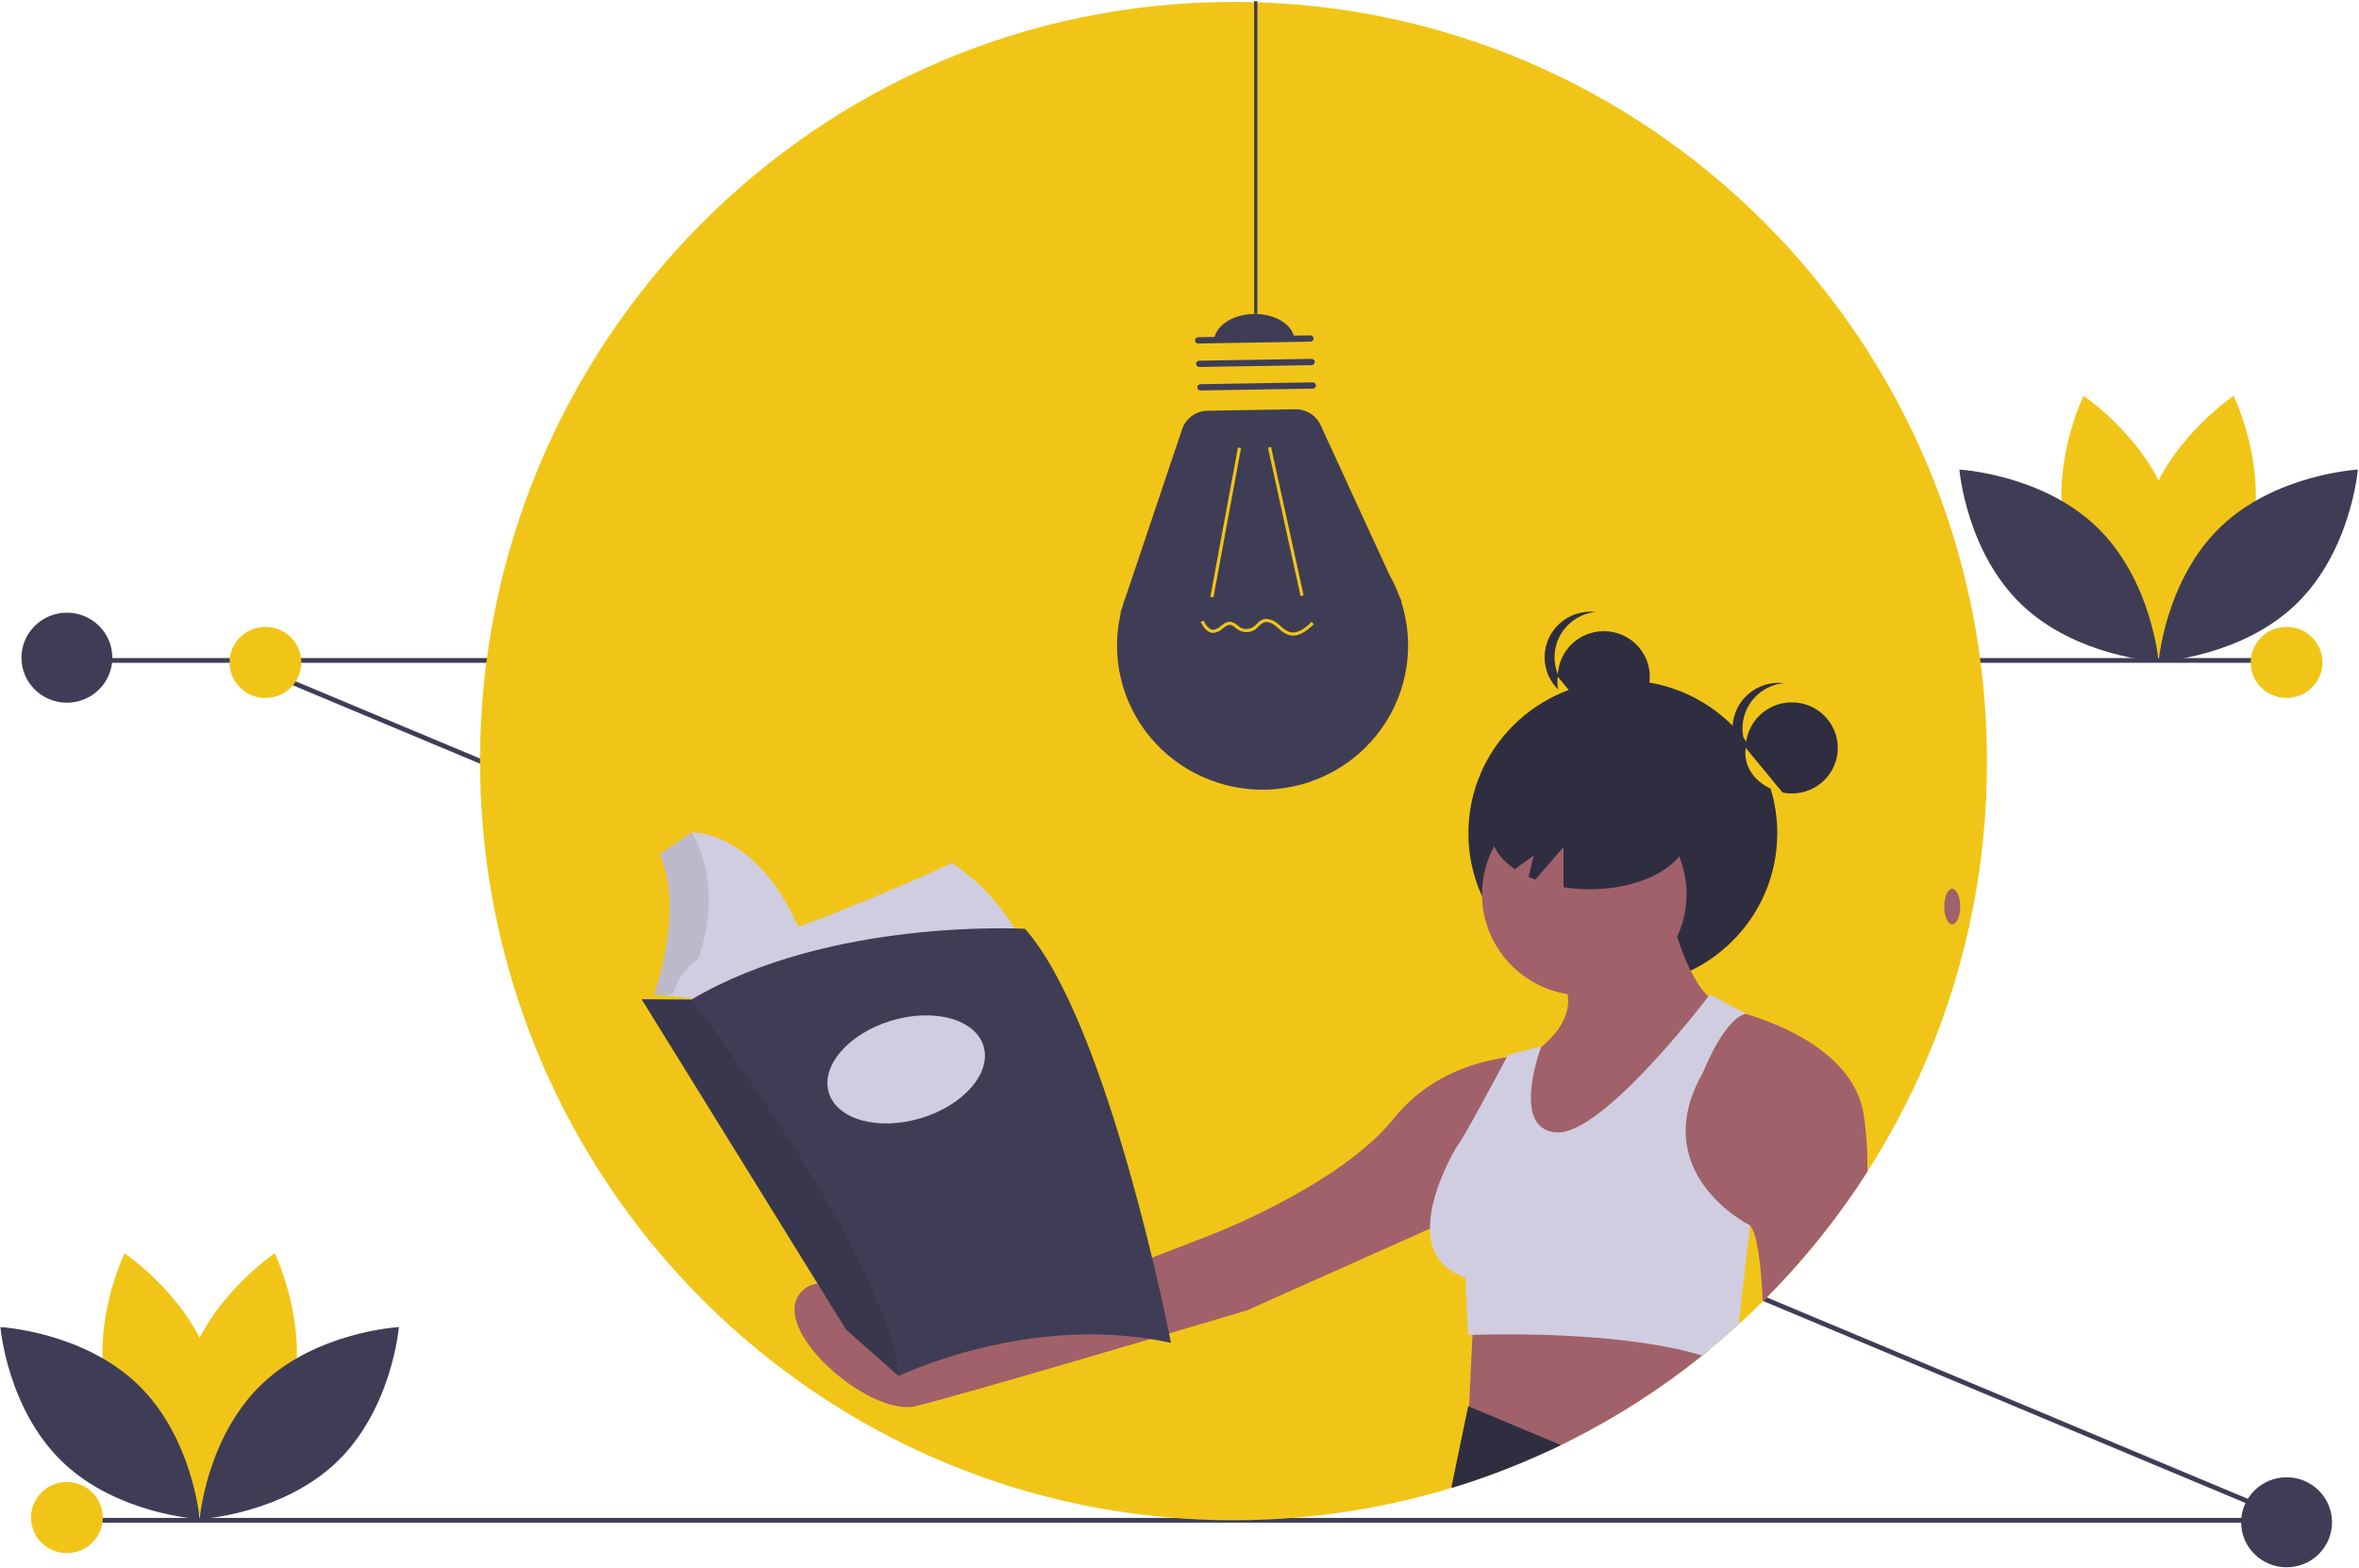 <svg width="1497" height="995" viewBox="0 0 1497 995" fill="none" xmlns="http://www.w3.org/2000/svg">
<g clip-path="url(#clip0)">
<path d="M1452.16 963.414H42.047V966.421H1452.16V963.414Z" fill="#3F3D56"/>
<path d="M152.955 417.918L151.773 420.687L1450.53 964.666L1451.72 961.897L152.955 417.918Z" fill="#3F3D56"/>
<path d="M1452.16 417.667H42.047V420.673H1452.16V417.667Z" fill="#3F3D56"/>
<path d="M1260.9 483.066C1261.1 546.684 1248.63 609.717 1224.22 668.562C1199.81 727.407 1163.93 780.911 1118.63 826.015C1113.64 830.991 1108.53 835.852 1103.32 840.598C1097.03 846.341 1090.59 851.909 1083.98 857.301C1082.72 858.338 1081.46 859.361 1080.18 860.368C1054.08 881.32 1025.81 899.478 995.851 914.537C994.075 915.424 992.299 916.311 990.508 917.183C987.669 918.566 984.801 919.919 981.932 921.242C875.735 970.189 754.965 978.306 643.066 944.019C447.153 883.792 304.64 700.207 304.64 483.066C304.64 216.943 518.706 1.215 782.771 1.215C1046.84 1.215 1260.9 216.943 1260.9 483.066Z" fill="#F1C517"/>
<path d="M889.227 381.985L889.607 381.97L888.109 378.713C886.428 374.101 884.372 369.631 881.963 365.346L838.044 269.833C836.642 266.784 834.372 264.207 831.513 262.418C828.654 260.63 825.329 259.706 821.948 259.762L766.327 260.68C762.731 260.739 759.242 261.903 756.342 264.011C753.442 266.119 751.274 269.066 750.138 272.446L715.171 376.466C714.02 379.379 713.022 382.349 712.18 385.364L710.993 388.895L711.272 388.884C708.032 402.602 708.034 416.876 711.278 430.592C714.523 444.309 720.922 457.098 729.976 467.963C739.03 478.828 750.496 487.475 763.478 493.23C776.461 498.985 790.61 501.692 804.822 501.141C819.035 500.59 832.927 496.795 845.416 490.053C857.904 483.31 868.652 473.802 876.821 462.269C884.99 450.737 890.36 437.491 892.512 423.565C894.664 409.639 893.54 395.409 889.227 381.985H889.227Z" fill="#3F3D56"/>
<path d="M785.57 284.038L768.067 378.806L770.042 379.164L787.545 284.396L785.57 284.038Z" fill="#F1C517"/>
<path d="M806.602 283.69L804.64 284.112L825.301 378.253L827.263 377.831L806.602 283.69Z" fill="#F1C517"/>
<path d="M760.265 214.036L831.537 212.86C832.069 212.851 832.583 213.052 832.966 213.419C833.349 213.786 833.569 214.288 833.578 214.816C833.586 215.343 833.383 215.852 833.013 216.231C832.643 216.611 832.136 216.828 831.603 216.837L760.332 218.013C760.068 218.018 759.806 217.971 759.561 217.875C759.316 217.779 759.092 217.636 758.903 217.454C758.713 217.273 758.561 217.056 758.456 216.816C758.352 216.577 758.295 216.319 758.291 216.058C758.286 215.797 758.334 215.537 758.431 215.294C758.528 215.051 758.672 214.83 758.855 214.642C759.039 214.454 759.257 214.304 759.499 214.2C759.741 214.096 760.001 214.041 760.265 214.036V214.036Z" fill="#3F3D56"/>
<path d="M761.018 228.942L832.289 227.766C832.822 227.757 833.336 227.958 833.719 228.325C834.102 228.692 834.322 229.194 834.33 229.721C834.339 230.249 834.136 230.758 833.766 231.137C833.396 231.516 832.889 231.734 832.356 231.743L761.085 232.919C760.552 232.928 760.038 232.727 759.655 232.36C759.273 231.993 759.053 231.491 759.044 230.964C759.035 230.436 759.238 229.927 759.608 229.548C759.978 229.169 760.485 228.951 761.018 228.942Z" fill="#3F3D56"/>
<path d="M761.771 243.848L833.042 242.672C833.575 242.663 834.089 242.864 834.472 243.231C834.855 243.598 835.075 244.1 835.083 244.627C835.092 245.155 834.889 245.664 834.519 246.043C834.149 246.422 833.642 246.64 833.109 246.649L761.838 247.825C761.305 247.834 760.791 247.633 760.408 247.266C760.025 246.899 759.805 246.397 759.796 245.87C759.788 245.342 759.991 244.833 760.361 244.454C760.731 244.075 761.238 243.857 761.771 243.848V243.848Z" fill="#3F3D56"/>
<path d="M795.662 199.264C781.525 199.497 770.196 207.49 770.358 217.117L821.553 216.272C821.391 206.646 809.799 199.031 795.662 199.264Z" fill="#3F3D56"/>
<path d="M803.54 392.801C806.333 392.988 808.98 394.109 811.047 395.979C811.576 396.413 812.097 396.869 812.619 397.326C814.27 399.033 816.293 400.344 818.534 401.159C823.439 402.485 828.282 398.643 832.37 394.71L833.769 396.136C829.275 400.461 823.89 404.667 818.005 403.078C815.463 402.192 813.164 400.733 811.289 398.816C810.783 398.373 810.278 397.931 809.765 397.509C808.088 396.131 804.847 393.986 801.967 395.098C800.771 395.676 799.708 396.489 798.84 397.487C798.169 398.187 797.444 398.834 796.671 399.422C795.089 400.534 793.21 401.158 791.271 401.215C789.332 401.272 787.42 400.76 785.774 399.743C785.182 399.352 784.613 398.929 784.068 398.477C783.175 397.599 782.063 396.972 780.845 396.659C779.139 396.422 777.588 397.628 775.944 398.904C774.391 400.4 772.405 401.378 770.263 401.7C770.191 401.703 770.117 401.706 770.044 401.707C766.043 401.773 763.505 397.809 761.936 394.796L763.721 393.884C765.854 397.981 767.91 399.848 770.157 399.713C771.877 399.386 773.46 398.56 774.705 397.339C776.605 395.863 778.572 394.336 781.122 394.689C782.709 395.031 784.168 395.808 785.332 396.93C785.82 397.337 786.329 397.717 786.859 398.069C788.167 398.862 789.679 399.26 791.211 399.215C792.744 399.17 794.23 398.683 795.488 397.815C796.176 397.287 796.822 396.707 797.42 396.081C798.476 394.88 799.777 393.914 801.236 393.246C801.971 392.962 802.751 392.812 803.54 392.801V392.801Z" fill="#F1C517"/>
<path d="M797.926 0.757H795.839V199.183H797.926V0.757Z" fill="#3F3D56"/>
<path d="M1427.71 344.548C1414.99 391.132 1371.41 419.984 1371.41 419.984C1371.41 419.984 1348.46 373.306 1361.18 326.721C1373.9 280.136 1417.48 251.285 1417.48 251.285C1417.48 251.285 1440.43 297.963 1427.71 344.548Z" fill="#F1C517"/>
<path d="M1311.97 344.548C1324.69 391.132 1368.27 419.984 1368.27 419.984C1368.27 419.984 1391.22 373.306 1378.5 326.721C1365.77 280.136 1322.19 251.285 1322.19 251.285C1322.19 251.285 1299.24 297.963 1311.97 344.548Z" fill="#F1C517"/>
<path d="M1330.66 334.536C1365.57 368.198 1369.84 419.946 1369.84 419.946C1369.84 419.946 1317.5 417.115 1282.59 383.452C1247.67 349.79 1243.41 298.043 1243.41 298.043C1243.41 298.043 1295.75 300.874 1330.66 334.536Z" fill="#3F3D56"/>
<path d="M1409.02 334.536C1374.1 368.198 1369.84 419.946 1369.84 419.946C1369.84 419.946 1422.18 417.115 1457.09 383.452C1492 349.79 1496.27 298.043 1496.27 298.043C1496.27 298.043 1443.93 300.874 1409.02 334.536Z" fill="#3F3D56"/>
<path d="M184.57 888.791C171.847 935.376 128.267 964.227 128.267 964.227C128.267 964.227 105.316 917.549 118.039 870.964C130.762 824.379 174.341 795.528 174.341 795.528C174.341 795.528 197.293 842.206 184.57 888.791Z" fill="#F1C517"/>
<path d="M68.825 888.791C81.548 935.376 125.127 964.227 125.127 964.227C125.127 964.227 148.079 917.549 135.356 870.964C122.632 824.379 79.053 795.528 79.053 795.528C79.053 795.528 56.102 842.206 68.825 888.791Z" fill="#F1C517"/>
<path d="M87.52 878.78C122.433 912.442 126.697 964.189 126.697 964.189C126.697 964.189 74.357 961.359 39.445 927.696C4.532 894.034 0.268 842.287 0.268 842.287C0.268 842.287 52.608 845.117 87.52 878.78Z" fill="#3F3D56"/>
<path d="M165.874 878.78C130.962 912.442 126.697 964.189 126.697 964.189C126.697 964.189 179.037 961.359 213.95 927.696C248.862 894.034 253.126 842.287 253.126 842.287C253.126 842.287 200.786 845.117 165.874 878.78Z" fill="#3F3D56"/>
<path d="M1017.77 458.437C1033.89 458.437 1046.96 445.49 1046.96 429.52C1046.96 413.549 1033.89 400.602 1017.77 400.602C1001.64 400.602 988.57 413.549 988.57 429.52C988.57 445.49 1001.64 458.437 1017.77 458.437Z" fill="#2F2E41"/>
<path d="M986.484 417.126C986.485 409.994 989.147 403.114 993.959 397.807C998.771 392.501 1005.39 389.144 1012.55 388.379C1008.47 387.938 1004.35 388.353 1000.44 389.597C996.54 390.84 992.944 392.885 989.89 395.597C986.837 398.309 984.394 401.628 982.722 405.337C981.05 409.047 980.186 413.064 980.186 417.126C980.186 421.189 981.05 425.206 982.722 428.915C984.394 432.625 986.837 435.944 989.89 438.656C992.944 441.368 996.54 443.412 1000.44 444.656C1004.35 445.899 1008.47 446.314 1012.55 445.873C1005.39 445.109 998.771 441.751 993.959 436.445C989.147 431.139 986.485 424.258 986.484 417.126V417.126Z" fill="#2F2E41"/>
<path d="M988.57 429.52C988.57 429.52 984.035 450.175 1012.37 458.437L988.57 429.52Z" fill="#F1C517"/>
<path d="M1029.84 625.942C1083.97 625.942 1127.85 582.477 1127.85 528.861C1127.85 475.245 1083.97 431.78 1029.84 431.78C975.709 431.78 931.827 475.245 931.827 528.861C931.827 582.477 975.709 625.942 1029.84 625.942Z" fill="#2F2E41"/>
<path d="M1083.98 857.301C1082.72 858.339 1081.46 859.361 1080.18 860.368C1054.08 881.321 1025.81 899.478 995.851 914.537C994.075 915.424 992.299 916.311 990.508 917.183C987.67 918.566 984.801 919.919 981.932 921.242L931.69 904.66L932.267 892.737V892.692L934.453 847.228L935.196 831.683L1083.98 857.301Z" fill="#A0616A"/>
<path d="M990.508 917.183C987.669 918.566 984.801 919.919 981.932 921.242C962.306 930.331 942.064 938.052 921.353 944.35C921.248 944.05 921.187 943.736 921.171 943.418L931.69 892.497L932.267 892.737L990.508 917.183Z" fill="#2F2E41"/>
<path d="M1005.37 631.859C1041.22 631.859 1070.28 603.076 1070.28 567.569C1070.28 532.063 1041.22 503.28 1005.37 503.28C969.527 503.28 940.467 532.063 940.467 567.569C940.467 603.076 969.527 631.859 1005.37 631.859Z" fill="#A0616A"/>
<path d="M1058 571.045C1058 571.045 1068.53 623.172 1087.82 635.334L980.814 760.438L940.467 722.212L970.289 670.085C970.289 670.085 1003.62 650.972 993.094 624.909L1058 571.045Z" fill="#A0616A"/>
<path d="M1184.99 743.687C1165.97 773.447 1143.72 801.054 1118.63 826.015C1117.55 802.712 1115.22 783.498 1110.63 777.815C1110.62 777.814 1110.61 777.808 1110.6 777.8L1054.49 760.435C1054.49 760.435 1066.77 645.753 1096.59 640.551C1096.59 640.551 1100.92 641.423 1107.64 643.437C1129.32 649.902 1175.86 668.124 1182.55 706.567C1184.45 718.846 1185.27 731.266 1184.99 743.687V743.687Z" fill="#A0616A"/>
<path d="M970.289 670.085C970.289 670.085 917.661 668.348 884.331 710.049C851 751.751 770.305 783.027 770.305 783.027L568.566 861.217C568.566 861.217 531.727 796.927 508.922 819.515C486.117 842.104 551.024 899.443 580.846 892.493C610.668 885.543 791.356 831.678 791.356 831.678L935.204 767.389L970.289 670.085Z" fill="#A0616A"/>
<path d="M1110.63 777.815L1103.32 840.598C1097.03 846.341 1090.59 851.909 1083.98 857.301C1082.72 858.339 1081.46 859.361 1080.18 860.368C1029.53 844.988 950.163 846.702 934.453 847.228C932.662 847.273 931.69 847.319 931.69 847.319L929.945 810.83C913.111 805.282 907.586 793.15 907.434 779.799C907.176 755.594 924.678 727.419 924.678 727.419C927.82 724.307 951.301 680.212 956.158 671.071C956.72 670.003 957.039 669.417 957.039 669.417L978.092 664.215C978.092 664.215 978.031 664.38 977.909 664.681C976.027 669.898 959.665 717.091 987.836 718.73C1015.55 720.353 1075.84 643.257 1084.15 632.447C1084.77 631.635 1085.1 631.199 1085.1 631.199L1107.92 643.362C1107.82 643.392 1107.73 643.407 1107.64 643.437C1093.71 647.271 1080.81 680.512 1080.81 680.512C1044.42 744.017 1109.01 777.003 1110.6 777.8C1110.61 777.808 1110.62 777.814 1110.63 777.815Z" fill="#D0CDE1"/>
<path d="M1008.9 492.107C974.348 492.107 946.338 508.29 946.338 528.254C946.338 537.186 951.969 545.35 961.262 551.657L973.306 543.013L970.031 556.554C971.39 557.178 972.777 557.782 974.225 558.34L992.217 537.549V563.091C997.734 563.966 1003.31 564.404 1008.9 564.401C1043.45 564.401 1071.46 548.217 1071.46 528.254C1071.46 508.29 1043.45 492.107 1008.9 492.107Z" fill="#2F2E41"/>
<path d="M1137.05 503.614C1153.18 503.614 1166.25 490.667 1166.25 474.696C1166.25 458.725 1153.18 445.778 1137.05 445.778C1120.93 445.778 1107.86 458.725 1107.86 474.696C1107.86 490.667 1120.93 503.614 1137.05 503.614Z" fill="#2F2E41"/>
<path d="M1105.77 462.303C1105.77 455.17 1108.44 448.29 1113.25 442.984C1118.06 437.678 1124.68 434.32 1131.84 433.556C1130.8 433.444 1129.76 433.387 1128.71 433.385C1124.74 433.379 1120.81 434.176 1117.17 435.725C1113.52 437.274 1110.23 439.544 1107.49 442.396C1104.76 445.248 1102.64 448.621 1101.27 452.311C1099.9 456 1099.3 459.928 1099.52 463.854C1099.73 467.78 1100.75 471.622 1102.51 475.145C1104.27 478.667 1106.74 481.797 1109.77 484.342C1112.79 486.888 1116.31 488.795 1120.11 489.949C1123.9 491.102 1127.89 491.476 1131.84 491.049C1124.68 490.285 1118.06 486.928 1113.25 481.621C1108.44 476.315 1105.77 469.435 1105.77 462.303V462.303Z" fill="#2F2E41"/>
<path d="M1107.86 474.696C1107.86 474.696 1103.32 495.351 1131.66 503.613L1107.86 474.696Z" fill="#F1C517"/>
<path d="M1238.86 586.69C1241.66 586.69 1243.93 581.633 1243.93 575.396C1243.93 569.158 1241.66 564.102 1238.86 564.102C1236.06 564.102 1233.79 569.158 1233.79 575.396C1233.79 581.633 1236.06 586.69 1238.86 586.69Z" fill="#A0616A"/>
<path d="M513.586 606.05L436.664 624.509L436.414 624.568L428.052 632.066L425.645 634.221L420.486 633.295L411.353 631.66L417.717 610.384L418.911 569.8L414.535 544.978L438.8 528.429C438.8 528.429 486.138 525.671 513.586 606.05Z" fill="#D0CDE1"/>
<path opacity="0.1" d="M436.664 624.509C435.622 626.712 437.806 625.258 436.612 627.523L425.474 631.069L420.486 633.295L411.353 631.66L417.717 610.384L418.911 569.801L414.535 544.978L438.8 528.429C438.8 528.429 464.844 564.962 436.664 624.509Z" fill="black"/>
<path d="M604.283 547.736C604.283 547.736 503.243 594.229 462.27 601.321C421.297 608.414 424.878 648.997 424.878 648.997L654.406 613.536C654.406 613.536 646.45 576.893 604.283 547.736Z" fill="#D0CDE1"/>
<path d="M409.363 539.856C409.363 539.856 426.866 582.015 407.375 634.418L430.049 644.663L438.8 634.418L438.999 633.433L414.933 631.266C414.933 631.266 434.822 578.469 418.513 541.826C418.513 541.826 414.933 533.946 409.363 539.856Z" fill="#F1C517"/>
<path d="M743.114 852.306C653.61 832.606 570.272 873.386 570.272 873.386L570.045 873.185L536.857 843.835L407.176 634.221L438.8 634.418C526.713 582.409 650.427 589.501 650.427 589.501C703.732 649.391 743.114 852.306 743.114 852.306Z" fill="#3F3D56"/>
<path opacity="0.1" d="M570.045 873.185L536.857 843.835L407.176 634.221L438.8 634.418C438.8 634.418 564.846 799.308 570.045 873.185Z" fill="black"/>
<path d="M584.611 709.633C611.706 701.402 629.388 680.899 624.105 663.84C618.822 646.781 592.575 639.624 565.48 647.856C538.385 656.087 520.703 676.59 525.986 693.649C531.268 710.708 557.516 717.865 584.611 709.633Z" fill="#D0CDE1"/>
<path d="M42.455 446.003C58.383 446.003 71.295 433.214 71.295 417.438C71.295 401.661 58.383 388.872 42.455 388.872C26.527 388.872 13.615 401.661 13.615 417.438C13.615 433.214 26.527 446.003 42.455 446.003Z" fill="#3F3D56"/>
<path d="M1451.05 994.757C1466.97 994.757 1479.88 981.967 1479.88 966.191C1479.88 950.415 1466.97 937.626 1451.05 937.626C1435.12 937.626 1422.21 950.415 1422.21 966.191C1422.21 981.967 1435.12 994.757 1451.05 994.757Z" fill="#3F3D56"/>
<path d="M168.439 442.996C181.013 442.996 191.207 432.899 191.207 420.444C191.207 407.989 181.013 397.893 168.439 397.893C155.864 397.893 145.671 407.989 145.671 420.444C145.671 432.899 155.864 442.996 168.439 442.996Z" fill="#F1C517"/>
<path d="M1451.05 442.996C1463.62 442.996 1473.81 432.899 1473.81 420.444C1473.81 407.989 1463.62 397.893 1451.05 397.893C1438.47 397.893 1428.28 407.989 1428.28 420.444C1428.28 432.899 1438.47 442.996 1451.05 442.996Z" fill="#F1C517"/>
<path d="M42.455 985.736C55.029 985.736 65.223 975.639 65.223 963.184C65.223 950.729 55.029 940.633 42.455 940.633C29.881 940.633 19.687 950.729 19.687 963.184C19.687 975.639 29.881 985.736 42.455 985.736Z" fill="#F1C517"/>
</g>
<defs>
<clipPath id="clip0">
<rect width="1496" height="994" fill="white" transform="translate(0.268 0.757)"/>
</clipPath>
</defs>
</svg>
